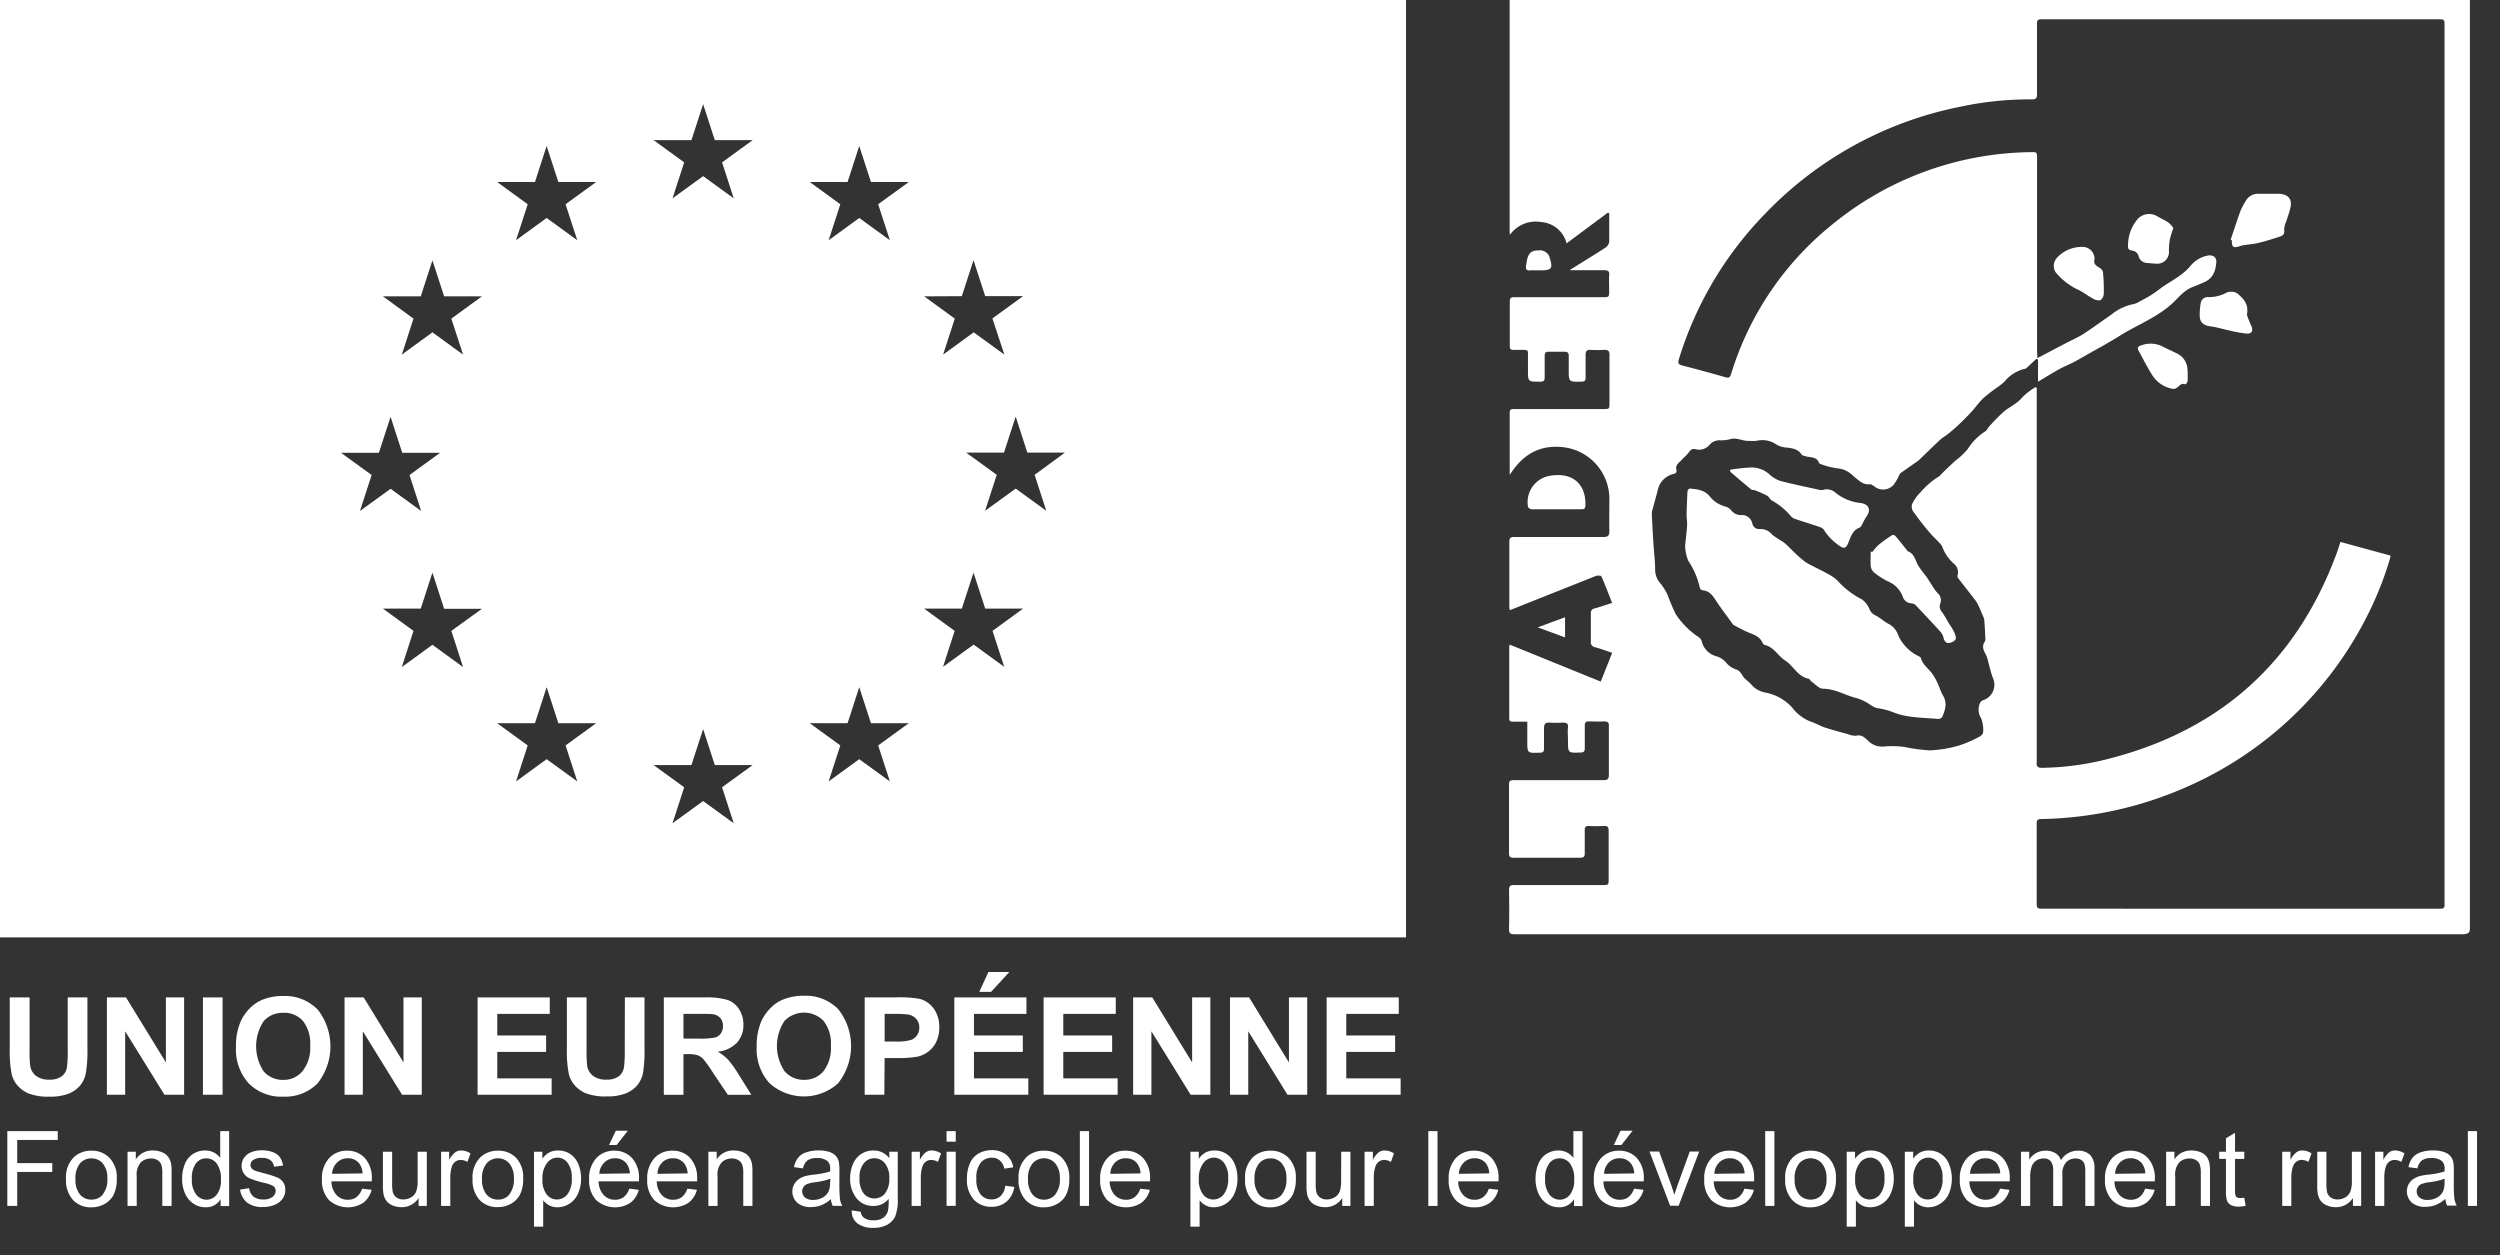 <svg id="Calque_1" data-name="Calque 1" xmlns="http://www.w3.org/2000/svg" viewBox="0 0 495.35 248.71"><rect x="0" y="0" width="495.35" height="248.71" fill="#333333" stroke="none"/><defs><style>.cls-1{fill:#fff;}</style></defs><title>both</title><path class="cls-1" d="M303.49,100.91c1.63,0,3.26,0,4.89,0s3.33,0,5,0c.51,0,.72-.15.75-.67.19-4.46-2.74-6.9-7.45-5.88a5.28,5.28,0,0,0-3.93,6C302.77,100.62,303.23,100.9,303.49,100.91Z"/><path class="cls-1" d="M304.74,53.57h.57c2.13,0,2.42-.41,1.75-2.44a.59.59,0,0,0,0-.08,2,2,0,0,0-2.14-1.44c-1.25,0-1.87.35-2.23,1.42a10.63,10.63,0,0,0-.32,1.7c-.1.61.12.92.81.85C303.67,53.53,304.21,53.57,304.74,53.57Z"/><path class="cls-1" d="M304.68,124.3l5.42,2v-4Z"/><path class="cls-1" d="M384,135.55a12.87,12.87,0,0,0-1.05-1.93c-.76-1.1-2-1.88-2.36-3.27-.05-.17-.37-.29-.58-.41a8.36,8.36,0,0,1-3.87-4,3.93,3.93,0,0,0-1.84-2.27c-1-.51-1.8-1.31-2.79-1.78a2.2,2.2,0,0,1-1.07-1.14,4.45,4.45,0,0,0-1.54-2,16.35,16.35,0,0,1-4.83-3.72,8.38,8.38,0,0,0-1.89-1.31c-1-.58-2.09-1.08-3.12-1.62a10.4,10.4,0,0,1-1.46-.83,24,24,0,0,1-1.86-1.62c-.79-.73-1.5-1.54-2.33-2.21a23,23,0,0,1-2.25-1.48,2.93,2.93,0,0,0-2.48-1.14,1.35,1.35,0,0,1-1.47-1.07,2.11,2.11,0,0,0-2.32-1.69,2.41,2.41,0,0,1-1.85-.92,2.33,2.33,0,0,0-1.13-.76,5.85,5.85,0,0,1-3.21-2.11c-1-1.19-2.47-1.34-3.9-1.47-.13,0-.43.34-.44.53q-.13,2.34-.18,4.68c0,.7.15,1.41.1,2.11-.07,1.25-.24,2.49-.39,4a8.48,8.48,0,0,0,.63,3,15.61,15.61,0,0,1,2.29,5.38.79.79,0,0,0,.56.47c1.48.11,2.07,1.21,2.77,2.24,1,1.52,2.15,3,3.23,4.51a.72.72,0,0,0,.22.17c1,.52,2,1.1,3.08,1.52s2.1.81,2.57,2a.8.8,0,0,0,.48.4c1.79.43,2.56,2.14,4,3.07,1.64,1.06,2.45,3.15,4.63,3.61.23,0,.37.41.6.57.73.5,1.47,1.39,2.23,1.4,2.4,0,4.38,1.29,6.59,1.84a8.83,8.83,0,0,1,1.89.77c.8.4,1.53,1.15,2.35,1.24a14.93,14.93,0,0,1,3.45.95c2.73,1,5.65.92,8.51,1.19a1,1,0,0,0,.85-.37c.58-1.34,1.06-2.69.24-4.14C384.59,137.16,384.34,136.32,384,135.55Z"/><path class="cls-1" d="M347,97c.17.13.5.06.72.15a22.94,22.94,0,0,1,2.43,1.07c.36.2.53.72.89.93a13.38,13.38,0,0,1,3.81,3.13,2.11,2.11,0,0,0,1,.6c1.58.54,3.18,1,4.76,1.56a1.45,1.45,0,0,1,.75.51,10.81,10.81,0,0,0,2.84,3c1.11.85,1.56.82,2.07-.49.45-1.15.8-2.39,2.2-2.93.3-.11.47-.61.68-1s.41-.82.68-1.19c.92-1.3.5-2.39-1.09-2.67a9.4,9.4,0,0,1-5-2,2.58,2.58,0,0,0-2.54-.6,1.43,1.43,0,0,1-.65,0c-2.65-.59-5.31-1.12-7.93-1.82a6.37,6.37,0,0,1-2.14-1.36,5.3,5.3,0,0,0-3.35-1.27,28.77,28.77,0,0,0-3.05.27c-.42,0-.83.13-1.34.21.12.3.12.41.19.46C344.27,94.71,345.62,95.85,347,97Z"/><path class="cls-1" d="M377.84,109c-.76-.93-1.49-1.88-2.27-2.79-.13-.15-.53-.27-.66-.18a30,30,0,0,0-2.69,1.93,11.17,11.17,0,0,0-1.24,1.41l-.32-.09c0,1-.06,1.9,0,2.83a1.94,1.94,0,0,0,.59,1.25,13.75,13.75,0,0,0,2.88,1.86,5.2,5.2,0,0,1,2.9,3.06,1.88,1.88,0,0,0,1.77,1.27,1.28,1.28,0,0,1,.73.32c1.64,1.73,3.27,3.46,4.87,5.22a2.81,2.81,0,0,1,.67,1.2c.14.6.4,1.14,1,1.11a1.92,1.92,0,0,0,1.4-.68c.19-.37-.08-1-.29-1.51a12.86,12.86,0,0,0-.95-1.57c-.49-.81-.93-1.67-1.49-2.43a1.54,1.54,0,0,1-.29-1.61,1.9,1.9,0,0,0-.6-2.15,9.06,9.06,0,0,1-1-1.41c-.34-.51-.64-1-1-1.55-.6-.85-1.3-1.63-1.82-2.52s-.71-2.31-2.07-2.76C377.94,109.21,377.89,109.09,377.84,109Z"/><path class="cls-1" d="M489.38,183.9q0-92,0-184c0-.87-.27-1.06-1.11-1.06q-94,0-188,0c-.89,0-1.15.22-1.15,1.11q0,22.85,0,45.69c0,.26,0,.51.05.9A6.29,6.29,0,0,1,305.4,44a5.59,5.59,0,0,1,5,4.22l8.2-6.1.25.17c0,1.86,0,3.72,0,5.59A1.69,1.69,0,0,1,318.2,49c-1.71,1.14-3.48,2.2-5.22,3.29l-2,1.25c2.48,0,4.67,0,6.86,0,.86,0,1.09.26,1,1-.06,1,0,2,0,3,0,1.35,0,1.35-1.41,1.35H300.15c-.56,0-1,0-1,.77,0,3,0,6,0,8.94,0,.58.22.75.78.73s1.38,0,2.07,0,.76.21.75.76c0,1.07,0,2.15,0,3.22,0,2.36,0,2.33,2.45,2.31.67,0,.88-.23.86-.86,0-1.41,0-2.82,0-4.23,0-.64.22-.87.88-.84,1,0,2,0,3,0,.74,0,.92.26.89.91,0,.89,0,1.78,0,2.67,0,2.42,0,2.4,2.52,2.35.62,0,.83-.21.82-.8,0-1.48,0-3,0-4.42,0-.77.18-1.14,1-1.08a20.72,20.72,0,0,0,2.73,0c.78,0,1,.24,1,1,0,3.17,0,6.33,0,9.49,0,1.24,0,1.24-1.32,1.24H300.43c-1.3,0-1.3,0-1.3,1.22V94.12c2.47-3.94,5.78-6,10.41-5.53a10.31,10.31,0,0,1,9.34,10.08c0,2.18-.05,4.36,0,6.54,0,.93-.26,1.2-1.22,1.19-5.87,0-11.73,0-17.6,0-.73,0-1,.18-1,.93,0,4.23,0,8.47,0,12.71a8.24,8.24,0,0,0,.08.87l5.75-2.29c3.77-1.5,7.54-3,11.32-4.5.31-.12,1-.09,1.08.06.75,1.7,1.41,3.44,2.14,5.28-1.24.39-2.35.79-3.49,1.1a.86.86,0,0,0-.73,1c0,1.84,0,3.69,0,5.53a1,1,0,0,0,.89,1.16c1.1.32,2.17.71,3.34,1.09-.78,2-1.51,3.81-2.27,5.71l-18-7.31c-.08.15-.13.2-.13.25q0,7.19,0,14.37c0,.5.22.64.68.63.91,0,1.82,0,2.9,0v3.87c0,2.39,0,2.37,2.5,2.28.61,0,.82-.24.81-.82,0-1.32,0-2.65,0-4,0-.81.21-1.2,1.11-1.14a23.25,23.25,0,0,0,2.64,0c.75,0,1.1.2,1,1s0,1.71,0,2.57c0,2.47,0,2.45,2.53,2.35.63,0,.81-.27.8-.84,0-1.5,0-3,0-4.51,0-.58.19-.83.82-.81,1,0,2,.06,3,0,.77,0,1,.25.95,1,0,3.19,0,6.39,0,9.58,0,.88-.3,1.07-1.14,1.06-5.9,0-11.8,0-17.69,0-.76,0-1,.21-.95.94q0,6.77,0,13.54c0,.68.19.89.9.89q6.59,0,13.18,0c.7,0,.94-.2.92-.89,0-1.53,0-3.07,0-4.61,0-.57.19-.82.83-.79a25.67,25.67,0,0,0,2.91,0c.87-.06,1,.28,1,1.06,0,3.13,0,6.26,0,9.39,0,1.25,0,1.26-1.32,1.26-5.81,0-11.61,0-17.42,0-.76,0-1,.18-1,1,.05,2.58.06,5.16,0,7.74,0,.84.27,1,1.07,1q94.05,0,188.1,0C489.14,185,489.38,184.76,489.38,183.9Zm-5-4.61c0,.55-.26.78-.81.76-.31,0-.62,0-.94,0H405.23c-.28,0-.57,0-.85,0-.61,0-.83-.26-.83-.84,0-5.37,0-10.74,0-16.12,0-.85.53-.79,1.12-.81a74.42,74.42,0,0,0,27.77-6,72.64,72.64,0,0,0,36.28-33.63,67.62,67.62,0,0,0,4.75-11.68c.08-.26.12-.52.2-.88l-9.93-2.71c-.26.78-.47,1.48-.72,2.16-8.14,22.1-23.84,35.93-47.25,41.3a56.5,56.5,0,0,1-11.16,1.3c-.86,0-1.14-.28-1.05-1.06,0-.3,0-.61,0-.92V76.85l-.25-.14a13.43,13.43,0,0,0-2.6,2c-1,1.27-2.47,1.85-3.65,2.83a36.34,36.34,0,0,0-2.89,2.93c-.29.31-.47.76-.81,1A11.28,11.28,0,0,0,389.87,89a13.83,13.83,0,0,1-2.42,2.27c-.9.83-1.79,1.68-2.67,2.53-.21.19-.35.48-.59.59a16,16,0,0,0-3.73,3.23,7.68,7.68,0,0,0-1.63,2.35,1.87,1.87,0,0,0,.35,1.52c1,1.37,2,2.69,3.13,4,.63.75,1.37,1.4,2,2.11a2.36,2.36,0,0,1,.5.65,8.18,8.18,0,0,0,2.29,3.4,2.19,2.19,0,0,1,.78,2.32.73.73,0,0,0,.1.58c1.09,1.42,2.2,2.81,3.29,4.22a6.05,6.05,0,0,1,.68,1.09c.34.71.64,1.45.95,2.18a2.76,2.76,0,0,1,.26.78c.1,1.21.16,2.42.22,3.64a1.29,1.29,0,0,1-.13.71c-.63.94-.21,1.72.25,2.56a7.08,7.08,0,0,1,.48,1.54c.29,1,.51,2.08.9,3.07a3.23,3.23,0,0,1-2,4.42,1.22,1.22,0,0,0-.64.73,3.18,3.18,0,0,0,.27,2.78,5.9,5.9,0,0,1,.42,2.85c0,.28-.41.7-.73.85a23.59,23.59,0,0,1-4.18,1.79,24.13,24.13,0,0,1-5.71.92,37.36,37.36,0,0,1-5-.68,17.83,17.83,0,0,0-3.93-.09,3.86,3.86,0,0,1-3.22-1.13c-.71-.64-1.28-1.28-2.42-1a3.87,3.87,0,0,1-1.64-.33c-1.49-.41-3-.8-4.46-1.28-.91-.3-1.75-.81-2.66-1.11a8.45,8.45,0,0,1-3.88-2.87,9.63,9.63,0,0,0-5.49-3,4.72,4.72,0,0,1-2.65-1.61c-.41-.46-.94-.81-1.36-1.26-.28-.29-.43-.7-.7-1a1.81,1.81,0,0,0-.8-.64,4.27,4.27,0,0,1-2.17-1.49,4.06,4.06,0,0,0-1.85-1.16,4,4,0,0,1-2.9-3,1.62,1.62,0,0,0-.64-.81,16.33,16.33,0,0,1-4.48-4.48,37.32,37.32,0,0,1-1.63-3.83,12,12,0,0,0-1.42-2.31,4,4,0,0,1-1.06-2.66c0-1.69-.22-3.38-.33-5.08-.13-2-.24-4-.33-6a3.36,3.36,0,0,1,.19-1.08c.33-1.25.69-2.48,1-3.72a4.15,4.15,0,0,1,3.1-3.15c.51-.13.71-.31.57-.9-.23-.89.56-1.34,1.07-1.89s1-.94,1.38-1.47.73-.81,1.41-.63a2.7,2.7,0,0,0,2.82-1,2.54,2.54,0,0,1,1.91-.78,7.26,7.26,0,0,0,2-.2c1.33-.46,2.5.39,3.77.31a10.68,10.68,0,0,0,1.49,0,4.92,4.92,0,0,1,4,.74,4.44,4.44,0,0,0,2,.59c1.19.13,2.3.31,3,1.42.1.15.41.18.63.26,1,.37,2.33,0,2.81,1.39a.46.46,0,0,0,.31.2,15,15,0,0,0,3.4.86,4.62,4.62,0,0,1,2.57,1.07c.29.18.5.47.77.67.9.69,1.69,1.57,3,1.39.27,0,.62.25.9.44a2.76,2.76,0,0,0,3.79-.3,9.72,9.72,0,0,0,1.05-1.77c.1-.18.16-.42.32-.54,1.09-.79,2.21-1.56,3.32-2.34a1.14,1.14,0,0,0,.23-.15c1.42-1.36,2.81-2.74,4.25-4.08.49-.46,1.1-.79,1.63-1.22s1.23-1,1.8-1.53c.94-.89,1.87-1.8,2.75-2.75s1.59-2,2.5-2.86A35.24,35.24,0,0,1,396,76.57a10.64,10.64,0,0,0,1.21-1,7.26,7.26,0,0,1,4-2.49c.29-.06.54-.37.79-.59.51-.46,1-.94,1.51-1.41l.3.19v4.36c1.47-.87,2.85-1.73,4.28-2.52.95-.52,2-.94,2.93-1.42.47-.24.92-.52,1.38-.78l3.24-1.83c.25-.14.5-.26.74-.4,1.25-.73,2.52-1.45,3.75-2.22,3.51-2.19,7.51-3.66,10.55-6.59,1.15-1.11,2.17-2.39,3.77-3,.67-.24,1.32-.55,2-.82,1.87-.76,2.51-2,2.69-4.05.09-1.06-.73-1.59-1.78-1.34a5.87,5.87,0,0,0-3.33,2c-1.35,1.69-3.24,2.67-5,3.82-.65.41-1.24.91-1.88,1.35s-1,.69-1.54,1-1.14.63-1.72.93a3.46,3.46,0,0,1-1,.46,9.91,9.91,0,0,0-4.52,2.1c-1.87,1.29-3.7,2.64-5.6,3.87-1.06.68-2.25,1.18-3.37,1.77l-5.71,3c0-.5-.07-1-.07-1.39q0-19.06,0-38.14c0-1.3,0-1.32-1.33-1.28A63.15,63.15,0,0,0,363,44.52a60.76,60.76,0,0,0-20,29.59c-.19.61-.39.85-1.11.64q-4.27-1.23-8.59-2.34c-.78-.2-.87-.51-.65-1.22a71,71,0,0,1,17-28.74,73.3,73.3,0,0,1,38.8-21.31,65.39,65.39,0,0,1,14.16-1.45c.79,0,1-.23,1-1,0-4.51,0-9,0-13.54,0-1.33,0-1.33,1.4-1.33H483c1.36,0,1.36,0,1.36,1.36V122q0,28.1,0,56.19C484.37,178.55,484.35,178.92,484.36,179.29Z"/><path class="cls-1" d="M451.5,38.4c-1.31,0-2.62,0-3.93,0a2.77,2.77,0,0,0-2.65,1.51,14.75,14.75,0,0,0-1,1.89c-.69,1.89-1.3,3.81-1.94,5.71l.23.08c0,1.4.25,1.61,1.55,1.2a3.73,3.73,0,0,1,.63-.18c1.07-.17,2.15-.25,3.19-.5,1.37-.33,2.7-.77,4-1.18.68-.21,1.15-.47,1-1.37a4.13,4.13,0,0,1,.41-1.67c.27-.88.61-1.74.81-2.63C454.25,39.48,453.41,38.46,451.5,38.4Z"/><path class="cls-1" d="M415.9,53c-.66-.38-1.1-.8-.91-1.51a2.33,2.33,0,0,0-2.42-2.56A6.59,6.59,0,0,0,407.64,51a2.39,2.39,0,0,0-.38,2.89,13.06,13.06,0,0,0,4.24,3.4c1.13.47,2.1,1.29,3.18,1.86a2.1,2.1,0,0,0,1.5.33,1.69,1.69,0,0,0,.66-1.32,33.87,33.87,0,0,0-.16-4.27C416.65,53.56,416.24,53.17,415.9,53Z"/><path class="cls-1" d="M429.67,44.11c-.71-.49-1.52-.83-2.26-1.27a3.09,3.09,0,0,0-3.76.46,8,8,0,0,0-2,5.09c-.06.72,0,1.16.77,1.25a1.51,1.51,0,0,1,1.35,1.21,1.79,1.79,0,0,0,1.76,1.26c.59.06,1.18.1,1.77.14a2.31,2.31,0,0,0,2.46-2.42,11.29,11.29,0,0,1,.21-2.52,16.39,16.39,0,0,1,.66-2.11A4.67,4.67,0,0,0,429.67,44.11Z"/><path class="cls-1" d="M445.2,62.36c.44-2.21-.8-3.27-1.91-4.24a2.43,2.43,0,0,0-2.16-.12,7.22,7.22,0,0,1-3.48.87,1.4,1.4,0,0,0-1.6,1.23,12.36,12.36,0,0,0-.19,2.64c.08,1.23.86,1.76,2.1,1.92s2.42.53,3.64.79a25.59,25.59,0,0,0,3.56.65c1.07.07,1.35-.66.88-1.61A19,19,0,0,1,445.2,62.36Z"/><path class="cls-1" d="M433.43,73.28a3.65,3.65,0,0,0-1.76-3.07c-1.12-.59-2.29-1.08-3.41-1.67a5.35,5.35,0,0,0-4-.11c-.51.13-.86.46-.55,1,.93,1.7,1.79,3.45,2.85,5.07a5.94,5.94,0,0,0,3.88,2.53c1.13.25,1.41-1.35,2.52-.88.07,0,.3-.2.39-.35a1.18,1.18,0,0,0,.12-.53c0-.36,0-.73,0-1.1h0A7,7,0,0,0,433.43,73.28Z"/><path class="cls-1" d="M0,185.73H278.59V0H0Zm91.75-53.56-6.07-4.41-6.06,4.41L81.93,125l-6.06-4.41h7.5l2.31-7.13L88,120.63h7.49L89.43,125ZM211,89.68,205,94.08l2.31,7.13-6.06-4.4-6.07,4.4,2.32-7.13-6.07-4.4h7.5l2.32-7.13,2.31,7.13Zm-20.42-31,2.31-7.13,2.32,7.13h7.5l-6.07,4.41L199,70.26l-6.07-4.41-6.06,4.41,2.31-7.13-6.06-4.41Zm0,61.91,2.31-7.13,2.32,7.13h7.5L196.66,125l2.32,7.13-6.07-4.41-6.06,4.41,2.31-7.13-6.06-4.41ZM167.94,36.06l2.31-7.13,2.32,7.13h7.5L174,40.47l2.32,7.13-6.07-4.41-6.06,4.41,2.31-7.13-6.06-4.41Zm0,107.23,2.31-7.13,2.32,7.13h7.5L174,147.7l2.32,7.13-6.07-4.41-6.06,4.41,2.31-7.13-6.06-4.41ZM137,27.77l2.32-7.13,2.31,7.13h7.5l-6.06,4.4,2.31,7.13-6.06-4.4-6.07,4.4,2.32-7.13-6.07-4.4Zm0,123.82,2.32-7.13,2.31,7.13h7.5l-6.06,4.4,2.31,7.13-6.06-4.4-6.07,4.4,2.32-7.13-6.07-4.4ZM106,36.06l2.31-7.13,2.32,7.13h7.5l-6.07,4.41,2.32,7.13-6.07-4.41-6.06,4.41,2.31-7.13-6.06-4.41Zm0,107.23,2.31-7.13,2.32,7.13h7.5l-6.07,4.41,2.32,7.13-6.07-4.41-6.06,4.41,2.31-7.13-6.06-4.41ZM83.37,58.72l2.31-7.13L88,58.72h7.49l-6.06,4.41,2.32,7.13-6.07-4.41-6.06,4.41,2.31-7.13-6.06-4.41Zm-8.3,31,2.32-7.13,2.31,7.13h7.5l-6.06,4.4,2.31,7.13-6.06-4.4-6.07,4.4,2.32-7.13-6.07-4.4Z"/><path class="cls-1" d="M1.93,197.63v10.29a23.72,23.72,0,0,0,.38,4.89A5.28,5.28,0,0,0,3.41,215a6,6,0,0,0,2.25,1.66,10.81,10.81,0,0,0,4.19.63,9.88,9.88,0,0,0,3.71-.58,6,6,0,0,0,2.27-1.57A5.41,5.41,0,0,0,17,212.67a26.08,26.08,0,0,0,.32-4.91V197.63H13.42V208.3a22.09,22.09,0,0,1-.17,3.27,2.72,2.72,0,0,1-1,1.67,3.92,3.92,0,0,1-2.5.68,4.15,4.15,0,0,1-2.57-.72A3.13,3.13,0,0,1,6,211.3a21.41,21.41,0,0,1-.14-3.22V197.63Z"/><polygon class="cls-1" points="36.48 216.91 36.48 197.63 32.87 197.63 32.87 210.51 24.97 197.63 21.18 197.63 21.18 216.91 24.8 216.91 24.8 204.34 32.58 216.91 36.48 216.91"/><rect class="cls-1" x="40.21" y="197.63" width="3.89" height="19.28"/><path class="cls-1" d="M62.9,200a9,9,0,0,0-6.82-2.65,10.61,10.61,0,0,0-4.16.77,7.43,7.43,0,0,0-2.49,1.73,9,9,0,0,0-1.79,2.65,12.2,12.2,0,0,0-.88,4.94,10,10,0,0,0,2.53,7.23,9.09,9.09,0,0,0,6.84,2.62,9,9,0,0,0,6.79-2.63,11.81,11.81,0,0,0,0-14.66Zm-3,12.29a4.88,4.88,0,0,1-3.82,1.68,5,5,0,0,1-3.84-1.69,9.05,9.05,0,0,1,0-9.95,5,5,0,0,1,3.88-1.65A4.9,4.9,0,0,1,60,202.26a7.26,7.26,0,0,1,1.46,5A7.36,7.36,0,0,1,59.94,212.24Z"/><polygon class="cls-1" points="71.89 204.34 79.66 216.91 83.57 216.91 83.57 197.63 79.95 197.63 79.95 210.51 72.06 197.63 68.27 197.63 68.27 216.91 71.89 216.91 71.89 204.34"/><polygon class="cls-1" points="108.93 200.89 108.93 197.63 94.63 197.63 94.63 216.91 109.3 216.91 109.3 213.67 98.53 213.67 98.53 208.42 108.21 208.42 108.21 205.17 98.53 205.17 98.53 200.89 108.93 200.89"/><path class="cls-1" d="M123.79,208.3a22.09,22.09,0,0,1-.17,3.27,2.72,2.72,0,0,1-1,1.67,3.92,3.92,0,0,1-2.5.68,4.15,4.15,0,0,1-2.57-.72,3.17,3.17,0,0,1-1.19-1.9,22.93,22.93,0,0,1-.14-3.22V197.63h-3.9v10.29a22.9,22.9,0,0,0,.39,4.89,5.13,5.13,0,0,0,1.09,2.14,6,6,0,0,0,2.25,1.66,10.81,10.81,0,0,0,4.19.63,9.85,9.85,0,0,0,3.71-.58,5.9,5.9,0,0,0,2.27-1.57,5.54,5.54,0,0,0,1.17-2.42,26.31,26.31,0,0,0,.31-4.91V197.63h-3.89Z"/><path class="cls-1" d="M144.21,216.92h4.66l-2.36-3.77A22.91,22.91,0,0,0,144.3,210a9.39,9.39,0,0,0-2.09-1.62,6.1,6.1,0,0,0,3.81-1.78A5.1,5.1,0,0,0,147.3,203a5.58,5.58,0,0,0-.84-3,4.44,4.44,0,0,0-2.24-1.85,14,14,0,0,0-4.5-.52h-8.19v19.29h3.89v-8.06h.79a6.52,6.52,0,0,1,2,.22,3.07,3.07,0,0,1,1.17.8,27.31,27.31,0,0,1,2,2.84Zm-5.91-11.13h-2.88v-4.9h3c1.58,0,2.53,0,2.84.07a2.38,2.38,0,0,1,1.47.76,2.27,2.27,0,0,1,.52,1.57,2.42,2.42,0,0,1-.4,1.44,2.06,2.06,0,0,1-1.09.82A14.65,14.65,0,0,1,138.3,205.79Z"/><path class="cls-1" d="M166.08,214.61a11.81,11.81,0,0,0,0-14.66,9,9,0,0,0-6.82-2.65,10.57,10.57,0,0,0-4.16.77,7.43,7.43,0,0,0-2.49,1.73,9,9,0,0,0-1.8,2.65,12.37,12.37,0,0,0-.88,4.94,10,10,0,0,0,2.54,7.23,10.16,10.16,0,0,0,13.63,0Zm-10.64-2.38a9,9,0,0,1,0-9.95,5.39,5.39,0,0,1,7.74,0,7.26,7.26,0,0,1,1.45,5,7.41,7.41,0,0,1-1.49,5,4.89,4.89,0,0,1-3.82,1.68A5,5,0,0,1,155.44,212.23Z"/><path class="cls-1" d="M175.28,209.64h2.54a21.68,21.68,0,0,0,4-.28,5.58,5.58,0,0,0,2-.91,5.26,5.26,0,0,0,1.63-1.9,6.3,6.3,0,0,0,.65-3,6,6,0,0,0-1.12-3.75,5,5,0,0,0-2.78-1.89,22.78,22.78,0,0,0-4.63-.29h-6.24v19.29h3.89Zm0-8.75h1.88a19.9,19.9,0,0,1,2.8.13,2.72,2.72,0,0,1,1.57.86,2.52,2.52,0,0,1,.62,1.74,2.62,2.62,0,0,1-.44,1.5,2.56,2.56,0,0,1-1.22.94,10.05,10.05,0,0,1-3.08.31h-2.13Z"/><polygon class="cls-1" points="189.09 216.91 203.75 216.91 203.75 213.67 192.98 213.67 192.98 208.42 202.66 208.42 202.66 205.17 192.98 205.17 192.98 200.89 203.38 200.89 203.38 197.63 189.09 197.63 189.09 216.91"/><polygon class="cls-1" points="195.85 192.59 194.03 196.53 196.37 196.53 199.99 192.59 195.85 192.59"/><polygon class="cls-1" points="221.08 200.89 221.08 197.63 206.78 197.63 206.78 216.91 221.45 216.91 221.45 213.67 210.68 213.67 210.68 208.42 220.36 208.42 220.36 205.17 210.68 205.17 210.68 200.89 221.08 200.89"/><polygon class="cls-1" points="239.82 216.91 239.82 197.63 236.21 197.63 236.21 210.51 228.31 197.63 224.52 197.63 224.52 216.91 228.14 216.91 228.14 204.34 235.91 216.91 239.82 216.91"/><polygon class="cls-1" points="247.33 204.34 255.1 216.91 259.01 216.91 259.01 197.63 255.39 197.63 255.39 210.51 247.5 197.63 243.71 197.63 243.71 216.91 247.33 216.91 247.33 204.34"/><polygon class="cls-1" points="266.75 208.42 276.43 208.42 276.43 205.17 266.75 205.17 266.75 200.89 277.15 200.89 277.15 197.63 262.86 197.63 262.86 216.91 277.52 216.91 277.52 213.67 266.75 213.67 266.75 208.42"/><polygon class="cls-1" points="1.45 238.94 3.41 238.94 3.41 232.21 10.36 232.21 10.36 230.46 3.41 230.46 3.41 225.87 11.44 225.87 11.44 224.12 1.45 224.12 1.45 238.94"/><path class="cls-1" d="M18.12,228a5,5,0,0,0-3.38,1.19,5.53,5.53,0,0,0-1.66,4.42,5.79,5.79,0,0,0,1.39,4.16,4.81,4.81,0,0,0,3.65,1.45,5.25,5.25,0,0,0,2.59-.66,4.46,4.46,0,0,0,1.81-1.84,7.16,7.16,0,0,0,.62-3.26,5.51,5.51,0,0,0-1.41-4A4.78,4.78,0,0,0,18.12,228Zm2.25,8.69a2.85,2.85,0,0,1-2.25,1,2.9,2.9,0,0,1-2.27-1,4.6,4.6,0,0,1-.9-3.09,4.55,4.55,0,0,1,.9-3.08,2.9,2.9,0,0,1,2.27-1,2.87,2.87,0,0,1,2.24,1,4.41,4.41,0,0,1,.91,3A4.65,4.65,0,0,1,20.37,236.65Z"/><path class="cls-1" d="M33.33,229.22a2.86,2.86,0,0,0-1.22-.91,4.52,4.52,0,0,0-1.78-.35,3.86,3.86,0,0,0-3.42,1.77V228.2H25.27v10.74h1.82v-5.87a3.63,3.63,0,0,1,.84-2.79,2.94,2.94,0,0,1,2-.74,2.38,2.38,0,0,1,1.27.33,1.69,1.69,0,0,1,.75.88,4.91,4.91,0,0,1,.21,1.66v6.53H34v-6.6a10.15,10.15,0,0,0-.1-1.77A3.42,3.42,0,0,0,33.33,229.22Z"/><path class="cls-1" d="M43.63,229.44a3.6,3.6,0,0,0-3-1.48,4.25,4.25,0,0,0-2.4.7,4.19,4.19,0,0,0-1.61,2,7.63,7.63,0,0,0-.53,2.92,6.77,6.77,0,0,0,.59,2.92,4.62,4.62,0,0,0,1.67,2,4.2,4.2,0,0,0,2.36.71,3.33,3.33,0,0,0,3-1.6v1.36h1.69V224.12H43.63Zm-.69,7.27a2.55,2.55,0,0,1-2,1,2.62,2.62,0,0,1-2.05-1,4.66,4.66,0,0,1-.87-3.08,4.9,4.9,0,0,1,.81-3.12,2.52,2.52,0,0,1,2-1,2.6,2.6,0,0,1,2.09,1,5,5,0,0,1,.85,3.23A4.47,4.47,0,0,1,42.94,236.71Z"/><path class="cls-1" d="M54.85,233.27a22.08,22.08,0,0,0-2.69-.84c-.89-.24-1.43-.4-1.61-.47a1.58,1.58,0,0,1-.7-.48,1,1,0,0,1-.22-.64,1.21,1.21,0,0,1,.54-1,2.93,2.93,0,0,1,1.79-.41,2.58,2.58,0,0,1,1.64.46,2,2,0,0,1,.7,1.29l1.78-.24a4,4,0,0,0-.63-1.66,3.07,3.07,0,0,0-1.41-1,6.23,6.23,0,0,0-2.22-.36,5.32,5.32,0,0,0-1.57.22,3.69,3.69,0,0,0-1.16.53,3.08,3.08,0,0,0-.89,1,2.76,2.76,0,0,0-.33,1.33,2.65,2.65,0,0,0,1.57,2.46,16.81,16.81,0,0,0,2.78.88,7.51,7.51,0,0,1,1.86.62,1.1,1.1,0,0,1,.53,1,1.53,1.53,0,0,1-.6,1.19,2.87,2.87,0,0,1-1.86.51,3,3,0,0,1-1.94-.57,2.54,2.54,0,0,1-.84-1.66l-1.8.28a4,4,0,0,0,1.4,2.58,5,5,0,0,0,3.19.87,5.62,5.62,0,0,0,2.26-.44A3.4,3.4,0,0,0,56,237.5a3,3,0,0,0,.53-1.72,2.65,2.65,0,0,0-.43-1.55A2.73,2.73,0,0,0,54.85,233.27Z"/><path class="cls-1" d="M68.8,228a4.7,4.7,0,0,0-3.61,1.5,5.92,5.92,0,0,0-1.4,4.2,5.67,5.67,0,0,0,1.38,4.07,5.59,5.59,0,0,0,6.81.54,4.63,4.63,0,0,0,1.65-2.56l-1.88-.23a3.53,3.53,0,0,1-1.13,1.68,2.77,2.77,0,0,1-1.7.52,3,3,0,0,1-2.25-.94,4.12,4.12,0,0,1-1-2.71h8c0-.21,0-.37,0-.48a5.81,5.81,0,0,0-1.37-4.12A4.58,4.58,0,0,0,68.8,228Zm-3,4.58a3.28,3.28,0,0,1,1-2.24,2.88,2.88,0,0,1,2.1-.84,2.79,2.79,0,0,1,2.26,1,3.68,3.68,0,0,1,.69,2Z"/><path class="cls-1" d="M82.75,234a5.7,5.7,0,0,1-.3,2.1,2.32,2.32,0,0,1-1,1.14,3,3,0,0,1-1.54.42,2.21,2.21,0,0,1-1.37-.41,1.85,1.85,0,0,1-.73-1.12,10.1,10.1,0,0,1-.11-1.92v-6H75.87v6.65a9.66,9.66,0,0,0,.11,1.7,3.44,3.44,0,0,0,.56,1.35,3,3,0,0,0,1.22.92,4.39,4.39,0,0,0,1.78.36,3.93,3.93,0,0,0,3.4-1.82v1.58h1.63V228.2H82.75Z"/><path class="cls-1" d="M90.2,228.32A4.51,4.51,0,0,0,89,229.83V228.2H87.4v10.74h1.82v-5.62a7.21,7.21,0,0,1,.3-2.13,2,2,0,0,1,.68-1,1.75,1.75,0,0,1,1.07-.36,2.64,2.64,0,0,1,1.34.39l.62-1.68a3.54,3.54,0,0,0-1.87-.59A2,2,0,0,0,90.2,228.32Z"/><path class="cls-1" d="M98.67,228a5,5,0,0,0-3.37,1.19,5.53,5.53,0,0,0-1.66,4.42A5.75,5.75,0,0,0,95,237.73a4.79,4.79,0,0,0,3.64,1.45,5.22,5.22,0,0,0,2.59-.66,4.4,4.4,0,0,0,1.81-1.84,7,7,0,0,0,.62-3.26,5.5,5.5,0,0,0-1.4-4A4.81,4.81,0,0,0,98.67,228Zm2.25,8.69a2.84,2.84,0,0,1-2.25,1,2.88,2.88,0,0,1-2.26-1,4.6,4.6,0,0,1-.9-3.09,4.55,4.55,0,0,1,.9-3.08,3,3,0,0,1,4.51,0,4.46,4.46,0,0,1,.9,3A4.65,4.65,0,0,1,100.92,236.65Z"/><path class="cls-1" d="M113,228.67a4.25,4.25,0,0,0-2.42-.71,3.67,3.67,0,0,0-1.79.41,4.14,4.14,0,0,0-1.33,1.23v-1.4h-1.65v14.85h1.82v-5.22a3.77,3.77,0,0,0,1.18,1,3.54,3.54,0,0,0,1.64.38,4.47,4.47,0,0,0,4.08-2.72,7.1,7.1,0,0,0,.6-3,7.25,7.25,0,0,0-.54-2.83A4.39,4.39,0,0,0,113,228.67Zm-.6,8a2.63,2.63,0,0,1-2.08,1,2.58,2.58,0,0,1-2-1,4.66,4.66,0,0,1-.84-3.06,4.86,4.86,0,0,1,.9-3.16,2.61,2.61,0,0,1,2.06-1.08,2.53,2.53,0,0,1,2,1,4.74,4.74,0,0,1,.85,3.07A4.87,4.87,0,0,1,112.42,236.66Z"/><path class="cls-1" d="M121.75,228a4.71,4.71,0,0,0-3.62,1.5,5.92,5.92,0,0,0-1.4,4.2,5.67,5.67,0,0,0,1.38,4.07,5.59,5.59,0,0,0,6.81.54,4.63,4.63,0,0,0,1.65-2.56l-1.88-.23a3.52,3.52,0,0,1-1.12,1.68,2.82,2.82,0,0,1-1.71.52,3,3,0,0,1-2.25-.94,4.12,4.12,0,0,1-1-2.71h8c0-.21,0-.37,0-.48a5.81,5.81,0,0,0-1.37-4.12A4.57,4.57,0,0,0,121.75,228Zm-3,4.58a3.28,3.28,0,0,1,1-2.24,2.89,2.89,0,0,1,2.11-.84,2.79,2.79,0,0,1,2.25,1,3.61,3.61,0,0,1,.69,2Z"/><polygon class="cls-1" points="124.4 224.04 122.02 224.04 120.67 226.87 122.18 226.87 124.4 224.04"/><path class="cls-1" d="M133.26,228a4.72,4.72,0,0,0-3.62,1.5,5.92,5.92,0,0,0-1.4,4.2,5.67,5.67,0,0,0,1.38,4.07,5.59,5.59,0,0,0,6.81.54,4.63,4.63,0,0,0,1.65-2.56l-1.88-.23a3.52,3.52,0,0,1-1.12,1.68,2.78,2.78,0,0,1-1.71.52,2.94,2.94,0,0,1-2.24-.94,4.07,4.07,0,0,1-1-2.71h8c0-.21,0-.37,0-.48a5.85,5.85,0,0,0-1.36-4.12A4.6,4.6,0,0,0,133.26,228Zm-3,4.58a3.28,3.28,0,0,1,.94-2.24,2.89,2.89,0,0,1,2.11-.84,2.79,2.79,0,0,1,2.25,1,3.61,3.61,0,0,1,.69,2Z"/><path class="cls-1" d="M148.42,229.22a2.86,2.86,0,0,0-1.22-.91,4.52,4.52,0,0,0-1.78-.35,3.86,3.86,0,0,0-3.42,1.77V228.2h-1.64v10.74h1.82v-5.87a3.59,3.59,0,0,1,.85-2.79,2.9,2.9,0,0,1,2-.74,2.38,2.38,0,0,1,1.27.33,1.69,1.69,0,0,1,.75.88,4.62,4.62,0,0,1,.22,1.66v6.53h1.82v-6.6a11.29,11.29,0,0,0-.1-1.77A3.58,3.58,0,0,0,148.42,229.22Z"/><path class="cls-1" d="M166.32,234.44V232a10.23,10.23,0,0,0-.09-1.67,2.85,2.85,0,0,0-.57-1.24,3,3,0,0,0-1.26-.82,6.58,6.58,0,0,0-2.23-.32,7.23,7.23,0,0,0-2.44.38,3.48,3.48,0,0,0-1.61,1.08,4.51,4.51,0,0,0-.8,1.85l1.78.24a2.76,2.76,0,0,1,.91-1.59,3.19,3.19,0,0,1,1.89-.45,3,3,0,0,1,2.07.61,2,2,0,0,1,.52,1.57c0,.07,0,.23,0,.47a15.67,15.67,0,0,1-3.25.63,14.12,14.12,0,0,0-1.61.27,4.62,4.62,0,0,0-1.31.6,3,3,0,0,0-.35,4.7,3.93,3.93,0,0,0,2.72.86,5.82,5.82,0,0,0,2-.35,6.72,6.72,0,0,0,1.94-1.22,3.77,3.77,0,0,0,.37,1.33h1.89a4,4,0,0,1-.45-1.29A25,25,0,0,1,166.32,234.44Zm-1.84-.22a4.5,4.5,0,0,1-.29,1.82,2.81,2.81,0,0,1-1.21,1.25,3.7,3.7,0,0,1-1.87.46,2.4,2.4,0,0,1-1.61-.48,1.54,1.54,0,0,1-.55-1.21,1.54,1.54,0,0,1,1-1.46,6.77,6.77,0,0,1,1.59-.36,13.36,13.36,0,0,0,3-.69Z"/><path class="cls-1" d="M176.22,229.5a3.82,3.82,0,0,0-3.13-1.54,4.35,4.35,0,0,0-2.48.71,4.47,4.47,0,0,0-1.61,2,7.2,7.2,0,0,0-.56,2.84,6.19,6.19,0,0,0,1.21,3.83,4.07,4.07,0,0,0,3.43,1.6,3.72,3.72,0,0,0,3-1.41,11.78,11.78,0,0,1-.13,2.34,2.49,2.49,0,0,1-.93,1.41,3.23,3.23,0,0,1-2,.51,3,3,0,0,1-1.85-.51,1.68,1.68,0,0,1-.62-1.19l-1.77-.26a2.94,2.94,0,0,0,1.15,2.6,5.1,5.1,0,0,0,3.1.86,5.61,5.61,0,0,0,2.72-.6,3.76,3.76,0,0,0,1.62-1.66,8.77,8.77,0,0,0,.51-3.55V228.2h-1.68Zm-.87,7a2.77,2.77,0,0,1-4.2,0,4.65,4.65,0,0,1-.84-3.08,4.36,4.36,0,0,1,.85-2.93,2.64,2.64,0,0,1,2.06-1,2.7,2.7,0,0,1,2.11,1,4.39,4.39,0,0,1,.87,3A4.51,4.51,0,0,1,175.35,236.47Z"/><path class="cls-1" d="M183.43,228.32a4.51,4.51,0,0,0-1.16,1.51V228.2h-1.64v10.74h1.82v-5.62a7.21,7.21,0,0,1,.3-2.13,2,2,0,0,1,.68-1,1.73,1.73,0,0,1,1.07-.36,2.64,2.64,0,0,1,1.34.39l.62-1.68a3.54,3.54,0,0,0-1.87-.59A2,2,0,0,0,183.43,228.32Z"/><rect class="cls-1" x="187.55" y="224.12" width="1.82" height="2.09"/><rect class="cls-1" x="187.55" y="228.2" width="1.82" height="10.73"/><path class="cls-1" d="M198.24,237a2.59,2.59,0,0,1-1.79.65,2.67,2.67,0,0,1-2.16-1,4.78,4.78,0,0,1-.83-3.14,4.65,4.65,0,0,1,.86-3.12,2.79,2.79,0,0,1,2.23-1,2.32,2.32,0,0,1,1.55.54,3,3,0,0,1,.9,1.63l1.76-.27a4,4,0,0,0-1.42-2.52,4.52,4.52,0,0,0-2.86-.88,5.24,5.24,0,0,0-2.56.65,4.06,4.06,0,0,0-1.76,2,7.53,7.53,0,0,0-.57,3,5.82,5.82,0,0,0,1.34,4.13,4.6,4.6,0,0,0,3.54,1.44,4.38,4.38,0,0,0,3-1.05,4.66,4.66,0,0,0,1.5-2.89l-1.79-.23A3.26,3.26,0,0,1,198.24,237Z"/><path class="cls-1" d="M206.85,228a5,5,0,0,0-3.38,1.19,5.55,5.55,0,0,0-1.65,4.42,5.75,5.75,0,0,0,1.39,4.16,4.79,4.79,0,0,0,3.64,1.45,5.22,5.22,0,0,0,2.59-.66,4.4,4.4,0,0,0,1.81-1.84,7,7,0,0,0,.62-3.26,5.55,5.55,0,0,0-1.4-4A4.82,4.82,0,0,0,206.85,228Zm2.25,8.69a3,3,0,0,1-4.51,0,4.6,4.6,0,0,1-.9-3.09,4.55,4.55,0,0,1,.9-3.08,3,3,0,0,1,4.51,0,4.46,4.46,0,0,1,.9,3A4.65,4.65,0,0,1,209.1,236.65Z"/><rect class="cls-1" x="213.96" y="224.12" width="1.82" height="14.82"/><path class="cls-1" d="M223,228a4.72,4.72,0,0,0-3.62,1.5,5.91,5.91,0,0,0-1.39,4.2,5.67,5.67,0,0,0,1.38,4.07,5.57,5.57,0,0,0,6.8.54,4.53,4.53,0,0,0,1.65-2.56l-1.88-.23a3.52,3.52,0,0,1-1.12,1.68,2.78,2.78,0,0,1-1.71.52,3,3,0,0,1-2.24-.94,4.07,4.07,0,0,1-1-2.71h8c0-.21,0-.37,0-.48a5.8,5.8,0,0,0-1.36-4.12A4.58,4.58,0,0,0,223,228Zm-3,4.58a3.28,3.28,0,0,1,.94-2.24,2.9,2.9,0,0,1,2.11-.84,2.77,2.77,0,0,1,2.25,1,3.61,3.61,0,0,1,.69,2Z"/><path class="cls-1" d="M243.06,228.67a4.25,4.25,0,0,0-2.42-.71,3.67,3.67,0,0,0-1.79.41,4.14,4.14,0,0,0-1.33,1.23v-1.4h-1.65v14.85h1.82v-5.22a3.77,3.77,0,0,0,1.18,1,3.54,3.54,0,0,0,1.64.38,4.47,4.47,0,0,0,4.08-2.72,7.1,7.1,0,0,0,.6-3,7.25,7.25,0,0,0-.54-2.83A4.39,4.39,0,0,0,243.06,228.67Zm-.6,8a2.63,2.63,0,0,1-2.08,1,2.58,2.58,0,0,1-2-1,4.66,4.66,0,0,1-.84-3.06,4.86,4.86,0,0,1,.9-3.16,2.61,2.61,0,0,1,2.06-1.08,2.53,2.53,0,0,1,2,1,4.69,4.69,0,0,1,.85,3.07A4.87,4.87,0,0,1,242.46,236.66Z"/><path class="cls-1" d="M251.74,228a5,5,0,0,0-3.38,1.19,5.53,5.53,0,0,0-1.66,4.42,5.79,5.79,0,0,0,1.39,4.16,4.81,4.81,0,0,0,3.65,1.45,5.25,5.25,0,0,0,2.59-.66,4.46,4.46,0,0,0,1.81-1.84,7.16,7.16,0,0,0,.62-3.26,5.51,5.51,0,0,0-1.41-4A4.78,4.78,0,0,0,251.74,228Zm2.25,8.69a2.85,2.85,0,0,1-2.25,1,2.9,2.9,0,0,1-2.27-1,4.6,4.6,0,0,1-.9-3.09,4.55,4.55,0,0,1,.9-3.08,2.9,2.9,0,0,1,2.27-1,2.87,2.87,0,0,1,2.24,1,4.41,4.41,0,0,1,.91,3A4.65,4.65,0,0,1,254,236.65Z"/><path class="cls-1" d="M265.73,234a6,6,0,0,1-.29,2.1,2.34,2.34,0,0,1-1,1.14,3,3,0,0,1-1.54.42,2.21,2.21,0,0,1-1.37-.41,1.9,1.9,0,0,1-.73-1.12,11.05,11.05,0,0,1-.11-1.92v-6h-1.82v6.65a9.66,9.66,0,0,0,.11,1.7,3.59,3.59,0,0,0,.56,1.35,3,3,0,0,0,1.23.92,4.38,4.38,0,0,0,1.77.36,3.94,3.94,0,0,0,3.41-1.82v1.58h1.62V228.2h-1.82Z"/><path class="cls-1" d="M273.18,228.32a4.51,4.51,0,0,0-1.16,1.51V228.2h-1.64v10.74h1.82v-5.62a6.9,6.9,0,0,1,.31-2.13,2,2,0,0,1,.67-1,1.75,1.75,0,0,1,1.07-.36,2.64,2.64,0,0,1,1.34.39l.62-1.68a3.53,3.53,0,0,0-1.86-.59A2,2,0,0,0,273.18,228.32Z"/><rect class="cls-1" x="283.01" y="224.12" width="1.82" height="14.82"/><path class="cls-1" d="M292.05,228a4.72,4.72,0,0,0-3.62,1.5,5.91,5.91,0,0,0-1.39,4.2,5.67,5.67,0,0,0,1.38,4.07,4.89,4.89,0,0,0,3.73,1.45,5,5,0,0,0,3.08-.91,4.57,4.57,0,0,0,1.64-2.56l-1.88-.23a3.45,3.45,0,0,1-1.12,1.68,2.78,2.78,0,0,1-1.71.52,3,3,0,0,1-2.24-.94,4.12,4.12,0,0,1-1-2.71h8c0-.21,0-.37,0-.48a5.8,5.8,0,0,0-1.36-4.12A4.58,4.58,0,0,0,292.05,228Zm-3,4.58a3.28,3.28,0,0,1,1-2.24,2.88,2.88,0,0,1,2.1-.84,2.79,2.79,0,0,1,2.26,1,3.69,3.69,0,0,1,.68,2Z"/><path class="cls-1" d="M311.75,229.44a3.55,3.55,0,0,0-1.23-1.07,3.62,3.62,0,0,0-1.73-.41,4.29,4.29,0,0,0-2.4.7,4.17,4.17,0,0,0-1.6,2,7.63,7.63,0,0,0-.54,2.92,6.92,6.92,0,0,0,.59,2.92,4.69,4.69,0,0,0,1.67,2,4.24,4.24,0,0,0,2.36.71,3.33,3.33,0,0,0,3-1.6v1.36h1.69V224.12h-1.81Zm-.68,7.27a2.57,2.57,0,0,1-2,1,2.62,2.62,0,0,1-2.05-1,4.66,4.66,0,0,1-.87-3.08,4.83,4.83,0,0,1,.82-3.12,2.5,2.5,0,0,1,2-1,2.59,2.59,0,0,1,2.09,1,5,5,0,0,1,.85,3.23A4.47,4.47,0,0,1,311.07,236.71Z"/><polygon class="cls-1" points="323.49 224.04 321.1 224.04 319.76 226.87 321.26 226.87 323.49 224.04"/><path class="cls-1" d="M320.83,228a4.72,4.72,0,0,0-3.62,1.5,5.92,5.92,0,0,0-1.4,4.2,5.67,5.67,0,0,0,1.38,4.07,5.59,5.59,0,0,0,6.81.54,4.63,4.63,0,0,0,1.65-2.56l-1.88-.23a3.52,3.52,0,0,1-1.12,1.68,2.78,2.78,0,0,1-1.71.52,3,3,0,0,1-2.24-.94,4.07,4.07,0,0,1-1-2.71h8c0-.21,0-.37,0-.48a5.85,5.85,0,0,0-1.36-4.12A4.6,4.6,0,0,0,320.83,228Zm-3,4.58a3.28,3.28,0,0,1,.94-2.24,2.89,2.89,0,0,1,2.11-.84,2.79,2.79,0,0,1,2.25,1,3.61,3.61,0,0,1,.69,2Z"/><path class="cls-1" d="M332.42,234.75c-.29.8-.51,1.48-.68,2-.2-.74-.43-1.46-.68-2.16l-2.31-6.43h-1.92l4.09,10.74h1.69l4.07-10.74h-1.87Z"/><path class="cls-1" d="M342.69,228a4.72,4.72,0,0,0-3.62,1.5,5.91,5.91,0,0,0-1.39,4.2,5.67,5.67,0,0,0,1.38,4.07,5.57,5.57,0,0,0,6.8.54,4.58,4.58,0,0,0,1.65-2.56l-1.88-.23a3.45,3.45,0,0,1-1.12,1.68,2.78,2.78,0,0,1-1.71.52,3,3,0,0,1-2.24-.94,4.07,4.07,0,0,1-1-2.71h8c0-.21,0-.37,0-.48a5.8,5.8,0,0,0-1.36-4.12A4.58,4.58,0,0,0,342.69,228Zm-3,4.58a3.28,3.28,0,0,1,.94-2.24,2.9,2.9,0,0,1,2.11-.84,2.79,2.79,0,0,1,2.25,1,3.61,3.61,0,0,1,.69,2Z"/><rect class="cls-1" x="349.76" y="224.12" width="1.82" height="14.82"/><path class="cls-1" d="M358.75,228a5,5,0,0,0-3.37,1.19,5.53,5.53,0,0,0-1.66,4.42,5.75,5.75,0,0,0,1.39,4.16,4.79,4.79,0,0,0,3.64,1.45,5.22,5.22,0,0,0,2.59-.66,4.4,4.4,0,0,0,1.81-1.84,7,7,0,0,0,.62-3.26,5.5,5.5,0,0,0-1.4-4A4.81,4.81,0,0,0,358.75,228Zm2.25,8.69a2.84,2.84,0,0,1-2.25,1,2.88,2.88,0,0,1-2.26-1,4.6,4.6,0,0,1-.9-3.09,4.55,4.55,0,0,1,.9-3.08,3,3,0,0,1,4.51,0,4.46,4.46,0,0,1,.9,3A4.65,4.65,0,0,1,361,236.65Z"/><path class="cls-1" d="M373.1,228.67a4.25,4.25,0,0,0-2.42-.71,3.67,3.67,0,0,0-1.79.41,4.14,4.14,0,0,0-1.33,1.23v-1.4h-1.65v14.85h1.82v-5.22a3.77,3.77,0,0,0,1.18,1,3.54,3.54,0,0,0,1.64.38,4.47,4.47,0,0,0,4.08-2.72,7.1,7.1,0,0,0,.6-3,7.25,7.25,0,0,0-.54-2.83A4.39,4.39,0,0,0,373.1,228.67Zm-.6,8a2.63,2.63,0,0,1-2.08,1,2.58,2.58,0,0,1-2-1,4.66,4.66,0,0,1-.84-3.06,4.86,4.86,0,0,1,.9-3.16,2.63,2.63,0,0,1,2.06-1.08,2.53,2.53,0,0,1,2,1,4.69,4.69,0,0,1,.85,3.07A4.87,4.87,0,0,1,372.5,236.66Z"/><path class="cls-1" d="M384.62,228.67a4.28,4.28,0,0,0-2.43-.71,3.67,3.67,0,0,0-1.79.41,4,4,0,0,0-1.32,1.23v-1.4h-1.66v14.85h1.82v-5.22a3.7,3.7,0,0,0,1.19,1,3.47,3.47,0,0,0,1.63.38,4.39,4.39,0,0,0,2.37-.7,4.51,4.51,0,0,0,1.72-2,7.73,7.73,0,0,0,.05-5.8A4.37,4.37,0,0,0,384.62,228.67Zm-.61,8a2.61,2.61,0,0,1-2.07,1,2.55,2.55,0,0,1-2-1,4.66,4.66,0,0,1-.84-3.06,4.86,4.86,0,0,1,.89-3.16,2.63,2.63,0,0,1,2.06-1.08,2.53,2.53,0,0,1,2,1,4.69,4.69,0,0,1,.85,3.07A4.87,4.87,0,0,1,384,236.66Z"/><path class="cls-1" d="M393.34,228a4.72,4.72,0,0,0-3.62,1.5,5.92,5.92,0,0,0-1.4,4.2,5.67,5.67,0,0,0,1.38,4.07,5.59,5.59,0,0,0,6.81.54,4.63,4.63,0,0,0,1.65-2.56l-1.88-.23a3.52,3.52,0,0,1-1.12,1.68,2.78,2.78,0,0,1-1.71.52,2.94,2.94,0,0,1-2.24-.94,4.07,4.07,0,0,1-1-2.71h8c0-.21,0-.37,0-.48a5.85,5.85,0,0,0-1.36-4.12A4.6,4.6,0,0,0,393.34,228Zm-3,4.58a3.28,3.28,0,0,1,.94-2.24,2.89,2.89,0,0,1,2.11-.84,2.79,2.79,0,0,1,2.25,1,3.61,3.61,0,0,1,.69,2Z"/><path class="cls-1" d="M411.67,228a3.86,3.86,0,0,0-3.31,1.88,2.66,2.66,0,0,0-1.08-1.38,3.53,3.53,0,0,0-1.95-.5,3.74,3.74,0,0,0-1.91.48,3.83,3.83,0,0,0-1.35,1.27V228.2h-1.63v10.74h1.82v-5.57a6.55,6.55,0,0,1,.3-2.25,2.31,2.31,0,0,1,.94-1.18,2.65,2.65,0,0,1,1.42-.4,1.71,1.71,0,0,1,1.46.6,3.13,3.13,0,0,1,.44,1.82v7h1.82V232.7a3.31,3.31,0,0,1,.75-2.41,2.54,2.54,0,0,1,1.88-.75,2,2,0,0,1,1.09.29,1.54,1.54,0,0,1,.64.77,5,5,0,0,1,.18,1.58v6.76H415v-7.37a3.8,3.8,0,0,0-.86-2.73A3.3,3.3,0,0,0,411.67,228Z"/><path class="cls-1" d="M422.09,228a4.74,4.74,0,0,0-3.62,1.5,6,6,0,0,0-1.39,4.2,5.67,5.67,0,0,0,1.38,4.07,4.89,4.89,0,0,0,3.73,1.45,5,5,0,0,0,3.08-.91,4.63,4.63,0,0,0,1.65-2.56l-1.89-.23a3.45,3.45,0,0,1-1.12,1.68,2.78,2.78,0,0,1-1.71.52,3,3,0,0,1-2.24-.94,4.12,4.12,0,0,1-1-2.71h8c0-.21,0-.37,0-.48a5.81,5.81,0,0,0-1.37-4.12A4.58,4.58,0,0,0,422.09,228Zm-3,4.58a3.28,3.28,0,0,1,.95-2.24,2.88,2.88,0,0,1,2.1-.84,2.79,2.79,0,0,1,2.26,1,3.61,3.61,0,0,1,.68,2Z"/><path class="cls-1" d="M437.25,229.22a2.83,2.83,0,0,0-1.21-.91,4.57,4.57,0,0,0-1.79-.35,3.85,3.85,0,0,0-3.41,1.77V228.2H429.2v10.74H431v-5.87a3.63,3.63,0,0,1,.84-2.79,2.91,2.91,0,0,1,2-.74,2.4,2.4,0,0,1,1.27.33,1.69,1.69,0,0,1,.75.88,4.91,4.91,0,0,1,.21,1.66v6.53h1.82v-6.6a10.15,10.15,0,0,0-.1-1.77A3.58,3.58,0,0,0,437.25,229.22Z"/><path class="cls-1" d="M443.88,237.38a1.22,1.22,0,0,1-.62-.13.8.8,0,0,1-.31-.35,3.34,3.34,0,0,1-.1-1v-6.27h1.83V228.2h-1.83v-3.75l-1.8,1.09v2.66h-1.34v1.42h1.34v6.17a6.47,6.47,0,0,0,.22,2.15,1.76,1.76,0,0,0,.77.83,3.18,3.18,0,0,0,1.53.31,7.41,7.41,0,0,0,1.38-.16l-.27-1.61A5.4,5.4,0,0,1,443.88,237.38Z"/><path class="cls-1" d="M455,228.32a4.51,4.51,0,0,0-1.16,1.51V228.2h-1.64v10.74H454v-5.62a6.9,6.9,0,0,1,.31-2.13,2,2,0,0,1,.67-1,1.75,1.75,0,0,1,1.07-.36,2.64,2.64,0,0,1,1.34.39l.62-1.68a3.53,3.53,0,0,0-1.86-.59A2,2,0,0,0,455,228.32Z"/><path class="cls-1" d="M466,234a5.7,5.7,0,0,1-.3,2.1,2.34,2.34,0,0,1-1,1.14,3,3,0,0,1-1.53.42,2.22,2.22,0,0,1-1.38-.41,1.84,1.84,0,0,1-.72-1.12,9.84,9.84,0,0,1-.12-1.92v-6h-1.81v6.65a8.77,8.77,0,0,0,.11,1.7,3.3,3.3,0,0,0,.56,1.35,2.91,2.91,0,0,0,1.22.92,4.38,4.38,0,0,0,1.77.36,3.94,3.94,0,0,0,3.41-1.82v1.58h1.63V228.2H466Z"/><path class="cls-1" d="M473.39,228.32a4.51,4.51,0,0,0-1.15,1.51V228.2H470.6v10.74h1.82v-5.62a7.21,7.21,0,0,1,.3-2.13,2,2,0,0,1,.68-1,1.71,1.71,0,0,1,1.07-.36,2.61,2.61,0,0,1,1.33.39l.63-1.68a3.56,3.56,0,0,0-1.87-.59A2.07,2.07,0,0,0,473.39,228.32Z"/><path class="cls-1" d="M486.2,234.44V232a10.23,10.23,0,0,0-.09-1.67,2.84,2.84,0,0,0-.56-1.24,2.94,2.94,0,0,0-1.27-.82,6.54,6.54,0,0,0-2.23-.32,7.27,7.27,0,0,0-2.44.38,3.44,3.44,0,0,0-1.6,1.08,4.38,4.38,0,0,0-.8,1.85l1.78.24a2.7,2.7,0,0,1,.9-1.59,3.22,3.22,0,0,1,1.9-.45,3.06,3.06,0,0,1,2.07.61,2,2,0,0,1,.51,1.57c0,.07,0,.23,0,.47a15.55,15.55,0,0,1-3.24.63,14.8,14.8,0,0,0-1.62.27,4.75,4.75,0,0,0-1.31.6,3,3,0,0,0-.94,1,3.05,3.05,0,0,0,.59,3.65,3.94,3.94,0,0,0,2.72.86,5.74,5.74,0,0,0,2-.35,6.89,6.89,0,0,0,1.95-1.22,3.77,3.77,0,0,0,.36,1.33h1.9a4.07,4.07,0,0,1-.46-1.29A25,25,0,0,1,486.2,234.44Zm-1.84-.22a4.33,4.33,0,0,1-.29,1.82,2.84,2.84,0,0,1-1.2,1.25,3.73,3.73,0,0,1-1.87.46,2.36,2.36,0,0,1-1.61-.48,1.62,1.62,0,0,1-.3-2.08,1.62,1.62,0,0,1,.72-.59,6.65,6.65,0,0,1,1.58-.36,13.36,13.36,0,0,0,3-.69Z"/><rect class="cls-1" x="488.98" y="224.12" width="1.82" height="14.82"/></svg>